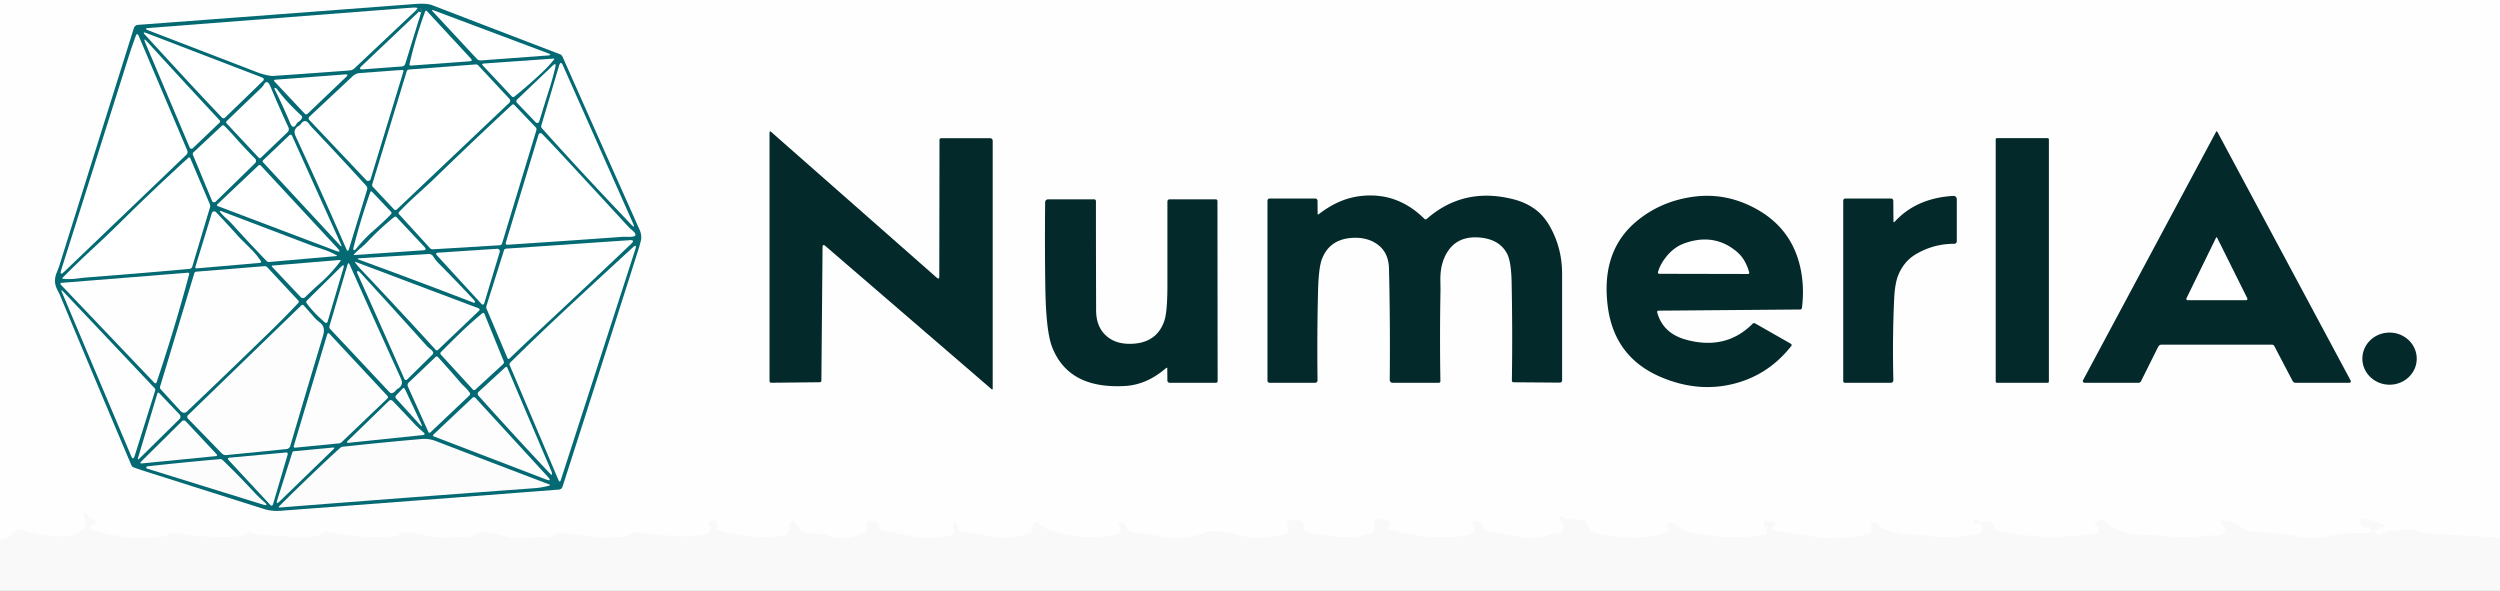 <?xml version="1.0" encoding="UTF-8" standalone="no"?>
<!DOCTYPE svg PUBLIC "-//W3C//DTD SVG 1.1//EN" "http://www.w3.org/Graphics/SVG/1.1/DTD/svg11.dtd">
<svg xmlns="http://www.w3.org/2000/svg" version="1.1" viewBox="0 0 787 186">
<rect x="0" y="0" width="787" height="186" fill="#808080" stroke="none"/>
<clipPath id="clipping-path-0">
<path d="
  M 0.00 0.00
  L 787.00 0.00
  L 787.00 186.00
  L 0.00 186.00
  L 0.00 0.00
  Z"/>
</clipPath>
<g stroke-width="5.00" fill="none" stroke-linecap="butt" clip-path="url(#clipping-path-0)">
<path stroke="#fcfcfc" d="
  M 787.00 170.06
  L 786.44 169.38
  A 1.28 0.71 -8.4 0 0 785.56 169.05
  Q 774.93 168.70 764.32 167.91
  Q 763.43 167.84 760.33 166.97
  Q 757.84 166.27 755.22 167.09
  Q 754.76 167.23 754.26 167.14
  Q 751.80 166.69 749.89 168.17
  A 1.00 0.86 -52.6 0 1 749.02 168.35
  Q 745.69 167.23 749.89 166.03
  Q 751.29 165.63 749.95 165.07
  Q 747.75 164.14 745.47 163.46
  Q 744.57 163.19 744.00 163.37
  Q 743.04 163.67 743.02 164.69
  A 0.92 0.84 16.8 0 0 743.48 165.46
  Q 744.39 165.98 745.44 166.05
  A 1.12 0.74 -7.3 0 1 746.25 166.45
  Q 746.56 166.95 746.33 167.37
  A 1.03 0.69 9.1 0 1 745.50 167.75
  Q 742.50 167.78 739.50 167.88
  Q 737.58 167.94 733.58 168.71
  Q 728.72 169.65 723.80 168.92
  Q 719.88 168.33 718.79 168.23
  Q 716.27 168.00 713.75 167.69
  Q 713.08 167.61 710.74 167.53
  Q 709.20 167.48 707.73 167.09
  Q 706.78 166.83 704.66 165.25
  Q 702.34 163.52 699.30 163.98
  Q 698.81 164.05 699.15 164.44
  Q 702.48 168.33 697.74 168.56
  Q 695.54 168.66 695.39 168.68
  Q 687.08 169.43 678.80 168.58
  Q 678.62 168.56 673.20 168.33
  Q 667.24 168.07 662.63 164.08
  A 1.60 1.13 58.0 0 0 661.75 163.71
  Q 660.57 163.68 659.63 164.42
  A 0.51 0.48 51.8 0 0 659.57 165.13
  Q 662.06 168.19 658.54 168.29
  Q 656.45 168.35 655.97 168.41
  Q 642.63 169.99 629.43 167.31
  A 2.46 2.46 -89.5 0 1 627.50 165.34
  Q 627.20 163.68 625.02 164.33
  Q 623.70 164.72 622.65 164.05
  A 1.43 0.82 44.7 0 0 621.74 163.81
  Q 620.82 163.99 621.39 164.65
  A 1.06 0.77 -17.9 0 0 622.24 164.93
  Q 624.29 164.72 624.07 166.46
  A 2.01 2.00 -0.6 0 1 622.37 168.19
  Q 617.49 168.91 613.59 169.14
  Q 611.24 169.28 606.95 168.72
  Q 603.62 168.28 600.25 168.25
  Q 598.09 168.23 592.66 166.47
  A 1.35 1.16 81.7 0 1 591.97 165.87
  Q 590.99 164.05 589.19 164.79
  A 0.52 0.44 66.7 0 0 588.99 165.45
  Q 589.62 166.78 588.78 167.82
  A 1.43 1.06 8.3 0 1 587.95 168.27
  Q 577.82 169.99 571.25 169.00
  Q 565.08 168.07 558.91 167.12
  Q 558.69 167.08 558.23 167.15
  Q 557.58 167.25 557.65 166.50
  A 1.16 0.82 -19.2 0 1 558.19 165.75
  Q 559.96 164.63 557.02 164.11
  Q 553.88 163.55 556.21 166.85
  A 0.98 0.98 -21.9 0 1 555.55 168.38
  Q 542.74 170.32 530.99 167.30
  Q 529.77 166.99 528.81 166.18
  Q 525.26 163.23 524.81 165.50
  A 1.22 0.71 41.7 0 0 525.09 166.35
  Q 525.49 166.87 525.17 167.34
  Q 524.93 167.71 524.19 167.90
  Q 515.26 170.20 506.23 168.50
  Q 506.09 168.47 503.75 168.23
  Q 500.62 167.91 499.56 164.67
  A 1.36 1.35 83.3 0 0 498.40 163.74
  L 493.24 163.28
  Q 492.76 163.24 492.33 162.98
  Q 490.15 161.65 491.53 164.26
  Q 493.28 167.54 490.50 167.96
  Q 488.17 168.31 487.58 168.49
  Q 482.99 169.88 478.21 168.98
  Q 473.99 168.18 468.02 167.22
  A 1.37 1.36 10.8 0 1 466.90 165.58
  Q 467.07 164.76 465.80 164.36
  Q 462.28 163.24 463.98 166.08
  A 1.18 0.88 44.5 0 1 464.12 166.98
  Q 463.64 168.34 462.01 168.57
  Q 449.47 170.39 437.39 166.55
  A 0.59 0.58 -59.5 0 1 437.15 165.59
  Q 438.42 164.23 436.55 163.84
  Q 435.62 163.64 435.47 163.60
  Q 431.87 162.71 432.76 165.69
  A 1.78 1.77 -16.4 0 1 431.55 167.90
  Q 424.84 169.86 419.60 168.81
  Q 418.15 168.52 415.33 168.31
  Q 412.85 168.13 410.73 166.73
  A 0.92 0.79 -73.3 0 1 410.37 165.93
  Q 410.56 163.39 407.92 163.84
  Q 407.50 163.91 406.96 163.78
  Q 405.85 163.51 405.29 164.37
  A 1.18 0.81 59.1 0 0 405.23 165.28
  Q 406.14 168.14 403.31 168.46
  Q 401.32 168.69 401.21 168.71
  Q 398.34 169.25 395.42 169.31
  Q 393.27 169.35 389.72 168.40
  Q 386.45 167.52 383.08 167.17
  Q 381.28 166.98 379.09 167.80
  Q 371.84 170.51 364.08 168.63
  Q 362.04 168.14 356.50 167.50
  Q 354.89 167.32 354.51 165.56
  A 1.07 0.88 -87.0 0 0 353.98 164.84
  Q 351.16 163.55 352.76 166.51
  A 1.12 1.12 69.6 0 1 352.02 168.13
  Q 341.37 170.50 330.75 167.00
  Q 328.17 166.15 327.44 165.31
  Q 325.35 162.93 324.89 166.96
  A 1.21 1.21 -4.2 0 1 323.99 168.00
  Q 320.25 169.00 316.41 169.22
  Q 313.76 169.36 309.66 168.54
  Q 306.32 167.87 302.95 167.36
  Q 302.10 167.23 301.75 166.74
  Q 301.32 166.13 301.37 165.30
  A 0.67 0.51 -83.1 0 0 300.98 164.64
  Q 299.63 164.30 300.29 167.03
  A 1.27 1.26 77.8 0 1 299.30 168.57
  Q 295.05 169.39 291.07 169.30
  Q 288.97 169.26 284.37 168.30
  Q 281.52 167.71 277.70 167.08
  A 1.11 1.10 -83.2 0 1 276.78 165.90
  Q 276.93 163.97 274.01 164.01
  A 1.19 1.19 77.7 0 0 272.94 165.68
  Q 273.61 167.18 272.10 167.68
  Q 271.12 168.00 271.06 168.03
  Q 267.54 169.46 263.79 169.38
  Q 262.74 169.35 260.35 168.53
  Q 258.57 167.91 256.75 168.00
  Q 253.40 168.17 251.23 166.02
  Q 250.95 165.74 250.55 164.82
  Q 250.08 163.71 248.91 164.45
  A 0.86 0.74 72.8 0 0 248.57 165.24
  Q 248.93 168.37 245.75 168.73
  Q 235.68 169.88 226.05 166.84
  A 0.52 0.49 -73.6 0 1 225.73 166.21
  Q 226.04 165.10 225.49 164.21
  A 0.95 0.95 73.8 0 0 224.68 163.76
  Q 223.61 163.74 223.33 164.76
  A 1.59 0.67 58.6 0 0 223.47 165.69
  Q 223.84 166.63 223.35 167.43
  Q 222.98 168.04 222.02 168.26
  Q 217.81 169.22 211.75 168.75
  Q 205.98 168.31 200.24 167.56
  A 1.40 1.22 -55.4 0 0 199.34 167.79
  Q 197.53 169.00 195.39 169.07
  Q 192.71 169.16 192.62 169.17
  Q 188.79 169.54 185.00 168.75
  Q 182.97 168.33 176.50 167.79
  A 1.75 1.49 -53.5 0 0 175.56 168.01
  Q 173.62 169.08 171.43 169.10
  Q 168.63 169.12 168.58 169.12
  Q 161.30 169.72 159.81 169.19
  Q 155.77 167.74 151.50 167.52
  A 1.75 1.42 -54.8 0 0 150.58 167.78
  Q 148.41 169.16 145.87 169.14
  Q 142.73 169.13 142.62 169.13
  Q 136.21 169.52 130.00 167.76
  Q 127.44 167.03 125.40 168.45
  Q 124.96 168.76 124.51 168.80
  Q 113.50 169.78 102.74 167.36
  A 1.00 0.89 -58.3 0 0 101.90 167.61
  Q 100.44 168.99 98.00 169.00
  Q 88.12 169.03 81.13 168.31
  Q 80.90 168.28 79.11 167.66
  Q 77.83 167.22 76.81 168.36
  A 1.34 1.08 -67.1 0 1 76.01 168.79
  Q 65.08 169.64 54.31 167.66
  A 1.08 0.99 -58.2 0 0 53.45 167.90
  Q 52.38 168.79 50.94 168.96
  Q 40.41 170.21 30.30 167.17
  Q 30.11 167.11 29.17 166.90
  Q 27.52 166.51 28.75 165.58
  Q 28.99 165.40 29.83 165.05
  Q 31.54 164.34 29.02 163.42
  A 1.93 1.91 -9.4 0 1 28.20 162.84
  Q 25.72 159.85 26.73 162.92
  Q 27.65 165.74 25.46 167.06
  Q 24.28 167.77 24.01 167.96
  Q 23.08 168.61 22.44 168.69
  Q 15.30 169.55 8.00 167.08
  Q 5.37 166.19 3.68 168.39
  Q 2.99 169.30 -0.01 169.92"
/>
</g>
<path fill="#fefefe" d="
  M 0.00 0.00
  L 787.00 0.00
  L 787.00 170.06
  L 786.44 169.38
  A 1.28 0.71 -8.4 0 0 785.56 169.05
  Q 774.93 168.70 764.32 167.91
  Q 763.43 167.84 760.33 166.97
  Q 757.84 166.27 755.22 167.09
  Q 754.76 167.23 754.26 167.14
  Q 751.80 166.69 749.89 168.17
  A 1.00 0.86 -52.6 0 1 749.02 168.35
  Q 745.69 167.23 749.89 166.03
  Q 751.29 165.63 749.95 165.07
  Q 747.75 164.14 745.47 163.46
  Q 744.57 163.19 744.00 163.37
  Q 743.04 163.67 743.02 164.69
  A 0.92 0.84 16.8 0 0 743.48 165.46
  Q 744.39 165.98 745.44 166.05
  A 1.12 0.74 -7.3 0 1 746.25 166.45
  Q 746.56 166.95 746.33 167.37
  A 1.03 0.69 9.1 0 1 745.50 167.75
  Q 742.50 167.78 739.50 167.88
  Q 737.58 167.94 733.58 168.71
  Q 728.72 169.65 723.80 168.92
  Q 719.88 168.33 718.79 168.23
  Q 716.27 168.00 713.75 167.69
  Q 713.08 167.61 710.74 167.53
  Q 709.20 167.48 707.73 167.09
  Q 706.78 166.83 704.66 165.25
  Q 702.34 163.52 699.30 163.98
  Q 698.81 164.05 699.15 164.44
  Q 702.48 168.33 697.74 168.56
  Q 695.54 168.66 695.39 168.68
  Q 687.08 169.43 678.80 168.58
  Q 678.62 168.56 673.20 168.33
  Q 667.24 168.07 662.63 164.08
  A 1.60 1.13 58.0 0 0 661.75 163.71
  Q 660.57 163.68 659.63 164.42
  A 0.51 0.48 51.8 0 0 659.57 165.13
  Q 662.06 168.19 658.54 168.29
  Q 656.45 168.35 655.97 168.41
  Q 642.63 169.99 629.43 167.31
  A 2.46 2.46 -89.5 0 1 627.50 165.34
  Q 627.20 163.68 625.02 164.33
  Q 623.70 164.72 622.65 164.05
  A 1.43 0.82 44.7 0 0 621.74 163.81
  Q 620.82 163.99 621.39 164.65
  A 1.06 0.77 -17.9 0 0 622.24 164.93
  Q 624.29 164.72 624.07 166.46
  A 2.01 2.00 -0.6 0 1 622.37 168.19
  Q 617.49 168.91 613.59 169.14
  Q 611.24 169.28 606.95 168.72
  Q 603.62 168.28 600.25 168.25
  Q 598.09 168.23 592.66 166.47
  A 1.35 1.16 81.7 0 1 591.97 165.87
  Q 590.99 164.05 589.19 164.79
  A 0.52 0.44 66.7 0 0 588.99 165.45
  Q 589.62 166.78 588.78 167.82
  A 1.43 1.06 8.3 0 1 587.95 168.27
  Q 577.82 169.99 571.25 169.00
  Q 565.08 168.07 558.91 167.12
  Q 558.69 167.08 558.23 167.15
  Q 557.58 167.25 557.65 166.50
  A 1.16 0.82 -19.2 0 1 558.19 165.75
  Q 559.96 164.63 557.02 164.11
  Q 553.88 163.55 556.21 166.85
  A 0.98 0.98 -21.9 0 1 555.55 168.38
  Q 542.74 170.32 530.99 167.30
  Q 529.77 166.99 528.81 166.18
  Q 525.26 163.23 524.81 165.50
  A 1.22 0.71 41.7 0 0 525.09 166.35
  Q 525.49 166.87 525.17 167.34
  Q 524.93 167.71 524.19 167.90
  Q 515.26 170.20 506.23 168.50
  Q 506.09 168.47 503.75 168.23
  Q 500.62 167.91 499.56 164.67
  A 1.36 1.35 83.3 0 0 498.40 163.74
  L 493.24 163.28
  Q 492.76 163.24 492.33 162.98
  Q 490.15 161.65 491.53 164.26
  Q 493.28 167.54 490.50 167.96
  Q 488.17 168.31 487.58 168.49
  Q 482.99 169.88 478.21 168.98
  Q 473.99 168.18 468.02 167.22
  A 1.37 1.36 10.8 0 1 466.90 165.58
  Q 467.07 164.76 465.80 164.36
  Q 462.28 163.24 463.98 166.08
  A 1.18 0.88 44.5 0 1 464.12 166.98
  Q 463.64 168.34 462.01 168.57
  Q 449.47 170.39 437.39 166.55
  A 0.59 0.58 -59.5 0 1 437.15 165.59
  Q 438.42 164.23 436.55 163.84
  Q 435.62 163.64 435.47 163.60
  Q 431.87 162.71 432.76 165.69
  A 1.78 1.77 -16.4 0 1 431.55 167.90
  Q 424.84 169.86 419.60 168.81
  Q 418.15 168.52 415.33 168.31
  Q 412.85 168.13 410.73 166.73
  A 0.92 0.79 -73.3 0 1 410.37 165.93
  Q 410.56 163.39 407.92 163.84
  Q 407.50 163.91 406.96 163.78
  Q 405.85 163.51 405.29 164.37
  A 1.18 0.81 59.1 0 0 405.23 165.28
  Q 406.14 168.14 403.31 168.46
  Q 401.32 168.69 401.21 168.71
  Q 398.34 169.25 395.42 169.31
  Q 393.27 169.35 389.72 168.40
  Q 386.45 167.52 383.08 167.17
  Q 381.28 166.98 379.09 167.80
  Q 371.84 170.51 364.08 168.63
  Q 362.04 168.14 356.50 167.50
  Q 354.89 167.32 354.51 165.56
  A 1.07 0.88 -87.0 0 0 353.98 164.84
  Q 351.16 163.55 352.76 166.51
  A 1.12 1.12 69.6 0 1 352.02 168.13
  Q 341.37 170.50 330.75 167.00
  Q 328.17 166.15 327.44 165.31
  Q 325.35 162.93 324.89 166.96
  A 1.21 1.21 -4.2 0 1 323.99 168.00
  Q 320.25 169.00 316.41 169.22
  Q 313.76 169.36 309.66 168.54
  Q 306.32 167.87 302.95 167.36
  Q 302.10 167.23 301.75 166.74
  Q 301.32 166.13 301.37 165.30
  A 0.67 0.51 -83.1 0 0 300.98 164.64
  Q 299.63 164.30 300.29 167.03
  A 1.27 1.26 77.8 0 1 299.30 168.57
  Q 295.05 169.39 291.07 169.30
  Q 288.97 169.26 284.37 168.30
  Q 281.52 167.71 277.70 167.08
  A 1.11 1.10 -83.2 0 1 276.78 165.90
  Q 276.93 163.97 274.01 164.01
  A 1.19 1.19 77.7 0 0 272.94 165.68
  Q 273.61 167.18 272.10 167.68
  Q 271.12 168.00 271.06 168.03
  Q 267.54 169.46 263.79 169.38
  Q 262.74 169.35 260.35 168.53
  Q 258.57 167.91 256.75 168.00
  Q 253.40 168.17 251.23 166.02
  Q 250.95 165.74 250.55 164.82
  Q 250.08 163.71 248.91 164.45
  A 0.86 0.74 72.8 0 0 248.57 165.24
  Q 248.93 168.37 245.75 168.73
  Q 235.68 169.88 226.05 166.84
  A 0.52 0.49 -73.6 0 1 225.73 166.21
  Q 226.04 165.10 225.49 164.21
  A 0.95 0.95 73.8 0 0 224.68 163.76
  Q 223.61 163.74 223.33 164.76
  A 1.59 0.67 58.6 0 0 223.47 165.69
  Q 223.84 166.63 223.35 167.43
  Q 222.98 168.04 222.02 168.26
  Q 217.81 169.22 211.75 168.75
  Q 205.98 168.31 200.24 167.56
  A 1.40 1.22 -55.4 0 0 199.34 167.79
  Q 197.53 169.00 195.39 169.07
  Q 192.71 169.16 192.62 169.17
  Q 188.79 169.54 185.00 168.75
  Q 182.97 168.33 176.50 167.79
  A 1.75 1.49 -53.5 0 0 175.56 168.01
  Q 173.62 169.08 171.43 169.10
  Q 168.63 169.12 168.58 169.12
  Q 161.30 169.72 159.81 169.19
  Q 155.77 167.74 151.50 167.52
  A 1.75 1.42 -54.8 0 0 150.58 167.78
  Q 148.41 169.16 145.87 169.14
  Q 142.73 169.13 142.62 169.13
  Q 136.21 169.52 130.00 167.76
  Q 127.44 167.03 125.40 168.45
  Q 124.96 168.76 124.51 168.80
  Q 113.50 169.78 102.74 167.36
  A 1.00 0.89 -58.3 0 0 101.90 167.61
  Q 100.44 168.99 98.00 169.00
  Q 88.12 169.03 81.13 168.31
  Q 80.90 168.28 79.11 167.66
  Q 77.83 167.22 76.81 168.36
  A 1.34 1.08 -67.1 0 1 76.01 168.79
  Q 65.08 169.64 54.31 167.66
  A 1.08 0.99 -58.2 0 0 53.45 167.90
  Q 52.38 168.79 50.94 168.96
  Q 40.41 170.21 30.30 167.17
  Q 30.11 167.11 29.17 166.90
  Q 27.52 166.51 28.75 165.58
  Q 28.99 165.40 29.83 165.05
  Q 31.54 164.34 29.02 163.42
  A 1.93 1.91 -9.4 0 1 28.20 162.84
  Q 25.72 159.85 26.73 162.92
  Q 27.65 165.74 25.46 167.06
  Q 24.28 167.77 24.01 167.96
  Q 23.08 168.61 22.44 168.69
  Q 15.30 169.55 8.00 167.08
  Q 5.37 166.19 3.68 168.39
  Q 2.99 169.30 -0.01 169.92
  L 0.00 0.00
  Z"
/>
<path fill="#f9f9f9" d="
  M 787.00 170.06
  L 787.00 186.00
  L 0.00 186.00
  L -0.01 169.92
  Q 2.99 169.30 3.68 168.39
  Q 5.37 166.19 8.00 167.08
  Q 15.30 169.55 22.44 168.69
  Q 23.08 168.61 24.01 167.96
  Q 24.28 167.77 25.46 167.06
  Q 27.65 165.74 26.73 162.92
  Q 25.72 159.85 28.20 162.84
  A 1.93 1.91 -9.4 0 0 29.02 163.42
  Q 31.54 164.34 29.83 165.05
  Q 28.99 165.40 28.75 165.58
  Q 27.52 166.51 29.17 166.90
  Q 30.11 167.11 30.30 167.17
  Q 40.41 170.21 50.94 168.96
  Q 52.38 168.79 53.45 167.90
  A 1.08 0.99 -58.2 0 1 54.31 167.66
  Q 65.08 169.64 76.01 168.79
  A 1.34 1.08 -67.1 0 0 76.81 168.36
  Q 77.83 167.22 79.11 167.66
  Q 80.90 168.28 81.13 168.31
  Q 88.12 169.03 98.00 169.00
  Q 100.44 168.99 101.90 167.61
  A 1.00 0.89 -58.3 0 1 102.74 167.36
  Q 113.50 169.78 124.51 168.80
  Q 124.96 168.76 125.40 168.45
  Q 127.44 167.03 130.00 167.76
  Q 136.21 169.52 142.62 169.13
  Q 142.73 169.13 145.87 169.14
  Q 148.41 169.16 150.58 167.78
  A 1.75 1.42 -54.8 0 1 151.50 167.52
  Q 155.77 167.74 159.81 169.19
  Q 161.30 169.72 168.58 169.12
  Q 168.63 169.12 171.43 169.10
  Q 173.62 169.08 175.56 168.01
  A 1.75 1.49 -53.5 0 1 176.50 167.79
  Q 182.97 168.33 185.00 168.75
  Q 188.79 169.54 192.62 169.17
  Q 192.71 169.16 195.39 169.07
  Q 197.53 169.00 199.34 167.79
  A 1.40 1.22 -55.4 0 1 200.24 167.56
  Q 205.98 168.31 211.75 168.75
  Q 217.81 169.22 222.02 168.26
  Q 222.98 168.04 223.35 167.43
  Q 223.84 166.63 223.47 165.69
  A 1.59 0.67 58.6 0 1 223.33 164.76
  Q 223.61 163.74 224.68 163.76
  A 0.95 0.95 73.9 0 1 225.49 164.21
  Q 226.04 165.10 225.73 166.21
  A 0.52 0.49 -73.6 0 0 226.05 166.84
  Q 235.68 169.88 245.75 168.73
  Q 248.93 168.37 248.57 165.24
  A 0.86 0.74 72.8 0 1 248.91 164.45
  Q 250.08 163.71 250.55 164.82
  Q 250.95 165.74 251.23 166.02
  Q 253.40 168.17 256.75 168.00
  Q 258.57 167.91 260.35 168.53
  Q 262.74 169.35 263.79 169.38
  Q 267.54 169.46 271.06 168.03
  Q 271.12 168.00 272.10 167.68
  Q 273.61 167.18 272.94 165.68
  A 1.19 1.19 77.7 0 1 274.01 164.01
  Q 276.93 163.97 276.78 165.90
  A 1.11 1.10 -83.2 0 0 277.70 167.08
  Q 281.52 167.71 284.37 168.30
  Q 288.97 169.26 291.07 169.30
  Q 295.05 169.39 299.30 168.57
  A 1.27 1.26 77.8 0 0 300.29 167.03
  Q 299.63 164.30 300.98 164.64
  A 0.67 0.51 -83.1 0 1 301.37 165.30
  Q 301.32 166.13 301.75 166.74
  Q 302.10 167.23 302.95 167.36
  Q 306.32 167.87 309.66 168.54
  Q 313.76 169.36 316.41 169.22
  Q 320.25 169.00 323.99 168.00
  A 1.21 1.21 -4.2 0 0 324.89 166.96
  Q 325.35 162.93 327.44 165.31
  Q 328.17 166.15 330.75 167.00
  Q 341.37 170.50 352.02 168.13
  A 1.12 1.12 69.6 0 0 352.76 166.51
  Q 351.16 163.55 353.98 164.84
  A 1.07 0.88 -87.0 0 1 354.51 165.56
  Q 354.89 167.32 356.50 167.50
  Q 362.04 168.14 364.08 168.63
  Q 371.84 170.51 379.09 167.80
  Q 381.28 166.98 383.08 167.17
  Q 386.45 167.52 389.72 168.40
  Q 393.27 169.35 395.42 169.31
  Q 398.34 169.25 401.21 168.71
  Q 401.32 168.69 403.31 168.46
  Q 406.14 168.14 405.23 165.28
  A 1.18 0.81 59.1 0 1 405.29 164.37
  Q 405.85 163.51 406.96 163.78
  Q 407.50 163.91 407.92 163.84
  Q 410.56 163.39 410.37 165.93
  A 0.92 0.79 -73.3 0 0 410.73 166.73
  Q 412.85 168.13 415.33 168.31
  Q 418.15 168.52 419.60 168.81
  Q 424.84 169.86 431.55 167.90
  A 1.78 1.77 -16.4 0 0 432.76 165.69
  Q 431.87 162.71 435.47 163.60
  Q 435.62 163.64 436.55 163.84
  Q 438.42 164.23 437.15 165.59
  A 0.59 0.58 -59.5 0 0 437.39 166.55
  Q 449.47 170.39 462.01 168.57
  Q 463.64 168.34 464.12 166.98
  A 1.18 0.88 44.5 0 0 463.98 166.08
  Q 462.28 163.24 465.80 164.36
  Q 467.07 164.76 466.90 165.58
  A 1.37 1.36 10.8 0 0 468.02 167.22
  Q 473.99 168.18 478.21 168.98
  Q 482.99 169.88 487.58 168.49
  Q 488.17 168.31 490.50 167.96
  Q 493.28 167.54 491.53 164.26
  Q 490.15 161.65 492.33 162.98
  Q 492.76 163.24 493.24 163.28
  L 498.40 163.74
  A 1.36 1.35 83.3 0 1 499.56 164.67
  Q 500.62 167.91 503.75 168.23
  Q 506.09 168.47 506.23 168.50
  Q 515.26 170.20 524.19 167.90
  Q 524.93 167.71 525.17 167.34
  Q 525.49 166.87 525.09 166.35
  A 1.22 0.71 41.7 0 1 524.81 165.50
  Q 525.26 163.23 528.81 166.18
  Q 529.77 166.99 530.99 167.30
  Q 542.74 170.32 555.55 168.38
  A 0.98 0.98 -21.9 0 0 556.21 166.85
  Q 553.88 163.55 557.02 164.11
  Q 559.96 164.63 558.19 165.75
  A 1.16 0.82 -19.2 0 0 557.65 166.50
  Q 557.58 167.25 558.23 167.15
  Q 558.69 167.08 558.91 167.12
  Q 565.08 168.07 571.25 169.00
  Q 577.82 169.99 587.95 168.27
  A 1.43 1.06 8.3 0 0 588.78 167.82
  Q 589.62 166.78 588.99 165.45
  A 0.52 0.44 66.7 0 1 589.19 164.79
  Q 590.99 164.05 591.97 165.87
  A 1.35 1.16 81.7 0 0 592.66 166.47
  Q 598.09 168.23 600.25 168.25
  Q 603.62 168.28 606.95 168.72
  Q 611.24 169.28 613.59 169.14
  Q 617.49 168.91 622.37 168.19
  A 2.01 2.00 -0.6 0 0 624.07 166.46
  Q 624.29 164.72 622.24 164.93
  A 1.06 0.77 -17.9 0 1 621.39 164.65
  Q 620.82 163.99 621.74 163.81
  A 1.43 0.82 44.7 0 1 622.65 164.05
  Q 623.70 164.72 625.02 164.33
  Q 627.20 163.68 627.50 165.34
  A 2.46 2.46 -89.5 0 0 629.43 167.31
  Q 642.63 169.99 655.97 168.41
  Q 656.45 168.35 658.54 168.29
  Q 662.06 168.19 659.57 165.13
  A 0.51 0.48 51.8 0 1 659.63 164.42
  Q 660.57 163.68 661.75 163.71
  A 1.60 1.13 58.0 0 1 662.63 164.08
  Q 667.24 168.07 673.20 168.33
  Q 678.62 168.56 678.80 168.58
  Q 687.08 169.43 695.39 168.68
  Q 695.54 168.66 697.74 168.56
  Q 702.48 168.33 699.15 164.44
  Q 698.81 164.05 699.30 163.98
  Q 702.34 163.52 704.66 165.25
  Q 706.78 166.83 707.73 167.09
  Q 709.20 167.48 710.74 167.53
  Q 713.08 167.61 713.75 167.69
  Q 716.27 168.00 718.79 168.23
  Q 719.88 168.33 723.80 168.92
  Q 728.72 169.65 733.58 168.71
  Q 737.58 167.94 739.50 167.88
  Q 742.50 167.78 745.50 167.75
  A 1.03 0.69 9.1 0 0 746.33 167.37
  Q 746.56 166.95 746.25 166.45
  A 1.12 0.74 -7.3 0 0 745.44 166.05
  Q 744.39 165.98 743.48 165.46
  A 0.92 0.84 16.8 0 1 743.02 164.69
  Q 743.04 163.67 744.00 163.37
  Q 744.57 163.19 745.47 163.46
  Q 747.75 164.14 749.95 165.07
  Q 751.29 165.63 749.89 166.03
  Q 745.69 167.23 749.02 168.35
  A 1.00 0.86 -52.6 0 0 749.89 168.17
  Q 751.80 166.69 754.26 167.14
  Q 754.76 167.23 755.22 167.09
  Q 757.84 166.27 760.33 166.97
  Q 763.43 167.84 764.32 167.91
  Q 774.93 168.70 785.56 169.05
  A 1.28 0.71 -8.4 0 1 786.44 169.38
  L 787.00 170.06
  Z"
/>
<path fill="#036a74" d="
  M 49.44 149.56
  Q 43.83 147.79 42.03 147.12
  A 1.19 1.13 87.5 0 1 41.37 146.48
  Q 30.04 119.73 18.88 92.91
  Q 18.84 92.83 18.00 91.14
  Q 16.74 88.63 17.79 85.99
  Q 18.55 84.04 18.58 83.95
  Q 30.40 46.23 42.15 8.82
  A 1.42 1.42 -83.3 0 1 43.40 7.83
  Q 87.63 4.52 130.75 1.25
  Q 134.34 0.98 136.01 1.62
  Q 156.28 9.42 176.26 17.07
  A 1.53 1.50 -0.7 0 1 177.10 17.87
  Q 189.20 45.15 201.30 72.22
  Q 202.15 74.12 201.74 75.80
  Q 201.40 77.22 200.69 79.44
  Q 188.87 116.58 177.08 153.24
  A 1.28 1.27 6.5 0 1 175.97 154.12
  Q 131.29 157.57 88.21 160.80
  Q 85.50 161.00 82.91 160.18
  Q 66.18 154.86 49.44 149.56
  Z"
/>
<g fill="#04292a">
<path d="
  M 295.69 87.01
  L 295.75 44.06
  A 0.56 0.55 -90.0 0 1 296.30 43.50
  L 311.69 43.50
  A 0.81 0.81 0.0 0 1 312.50 44.31
  L 312.50 122.30
  Q 312.50 122.81 312.11 122.48
  L 259.82 77.43
  Q 258.95 76.68 258.94 77.83
  L 258.57 119.82
  A 0.52 0.51 -89.4 0 1 258.06 120.33
  L 242.76 120.49
  A 0.52 0.51 -90.0 0 1 242.25 119.97
  L 242.25 41.82
  Q 242.25 41.07 242.81 41.57
  L 294.85 87.38
  Q 295.69 88.13 295.69 87.01
  Z"
/>
<path d="
  M 679.39 109.17
  L 673.99 120.01
  A 0.90 0.87 12.7 0 1 673.19 120.50
  L 656.23 120.50
  A 0.55 0.54 13.9 0 1 655.74 119.70
  L 697.58 41.57
  Q 697.82 41.12 698.06 41.57
  L 739.99 119.81
  A 0.47 0.47 75.8 0 1 739.58 120.50
  L 722.63 120.50
  A 1.03 1.03 76.1 0 1 721.72 119.95
  L 715.95 108.94
  A 0.82 0.81 76.0 0 0 715.23 108.50
  L 680.46 108.50
  A 1.20 1.19 -76.8 0 0 679.39 109.17
  Z"
/>
<rect x="628.25" y="43.48" width="16.74" height="77.02" rx="0.37"/>
<path d="
  M 415.21 67.38
  Q 421.42 62.58 428.00 61.75
  Q 439.74 60.27 448.40 68.89
  A 0.52 0.52 47.0 0 0 449.12 68.92
  Q 460.81 58.71 476.50 62.75
  Q 480.44 63.76 483.43 66.01
  Q 486.18 68.07 488.17 71.75
  Q 491.76 78.40 491.75 86.25
  Q 491.75 102.50 491.75 119.73
  A 0.72 0.69 90.0 0 1 491.06 120.45
  L 476.44 120.34
  A 0.52 0.51 -89.4 0 1 475.94 119.82
  Q 476.17 104.33 475.86 88.85
  Q 475.72 82.31 474.43 79.86
  Q 472.03 75.30 465.75 74.77
  Q 459.04 74.22 455.81 79.06
  Q 453.35 82.75 453.43 88.16
  Q 453.47 91.31 453.47 91.34
  Q 453.20 105.58 453.44 119.99
  A 0.50 0.50 89.4 0 1 452.94 120.50
  L 438.38 120.50
  A 0.89 0.89 -89.7 0 1 437.49 119.60
  Q 437.67 101.62 437.25 84.50
  Q 437.12 79.10 433.07 76.56
  Q 429.76 74.49 425.13 74.93
  Q 418.43 75.56 416.14 81.57
  Q 415.10 84.29 414.92 91.70
  Q 414.58 105.37 414.76 119.75
  A 0.74 0.74 89.6 0 1 414.02 120.50
  L 399.66 120.50
  A 0.66 0.66 0.2 0 1 399.00 119.84
  L 399.00 63.16
  A 0.66 0.66 -0.2 0 1 399.66 62.50
  L 414.07 62.50
  A 0.71 0.69 -90.0 0 1 414.76 63.21
  L 414.79 67.19
  Q 414.79 67.70 415.21 67.38
  Z"
/>
<path d="
  M 596.06 69.60
  Q 596.07 70.22 596.49 69.76
  Q 603.33 62.34 614.91 61.67
  A 1.03 1.02 88.2 0 1 616.00 62.70
  L 616.00 75.93
  A 0.82 0.82 -0.0 0 1 615.18 76.75
  Q 608.67 76.73 603.06 80.06
  Q 599.55 82.15 597.73 86.23
  Q 596.53 88.93 596.29 93.97
  Q 595.71 106.38 596.03 119.70
  A 0.78 0.78 89.3 0 1 595.25 120.50
  L 580.77 120.50
  A 0.52 0.52 -90.0 0 1 580.25 119.98
  L 580.25 63.16
  A 0.66 0.66 -89.5 0 1 580.91 62.50
  L 595.33 62.50
  A 0.70 0.68 89.6 0 1 596.01 63.19
  L 596.06 69.60
  Z"
/>
<path d="
  M 521.68 98.29
  Q 523.47 105.01 531.00 107.00
  Q 543.40 110.28 551.72 101.92
  A 0.66 0.64 -52.5 0 1 552.51 101.80
  L 563.78 108.23
  A 0.46 0.45 -55.7 0 1 563.90 108.91
  Q 556.45 118.39 545.00 121.00
  Q 534.17 123.47 522.99 118.76
  Q 508.20 112.53 506.13 96.48
  Q 503.88 79.05 515.22 69.63
  Q 522.77 63.36 532.97 61.95
  Q 543.37 60.50 552.94 65.81
  Q 564.05 71.98 566.75 84.25
  Q 568.08 90.28 567.25 96.95
  A 0.58 0.55 3.4 0 1 566.68 97.43
  L 522.05 97.80
  A 0.39 0.39 -8.1 0 0 521.68 98.29
  Z"
/>
<path d="
  M 367.06 115.89
  Q 361.02 121.10 354.25 121.50
  Q 336.38 122.57 331.20 109.23
  Q 329.27 104.23 329.07 90.53
  Q 328.87 77.33 329.01 63.67
  A 0.93 0.92 -89.7 0 1 329.93 62.75
  L 344.44 62.75
  A 0.56 0.56 0.0 0 1 345.00 63.31
  Q 345.00 80.63 345.06 97.75
  Q 345.08 103.16 348.61 106.02
  Q 351.59 108.44 356.41 108.22
  Q 364.19 107.87 366.53 101.01
  Q 367.50 98.17 367.50 89.87
  Q 367.50 76.67 367.50 63.42
  A 0.67 0.67 -0.4 0 1 368.17 62.75
  L 382.74 62.75
  A 0.52 0.51 90.0 0 1 383.25 63.27
  L 383.31 119.98
  A 0.51 0.51 89.4 0 1 382.80 120.50
  L 368.20 120.50
  A 0.73 0.71 89.6 0 1 367.49 119.78
  L 367.46 116.06
  Q 367.46 115.55 367.06 115.89
  Z"
/>
<ellipse cx="0.00" cy="0.00" transform="translate(752.23,112.90) rotate(0.9)" rx="8.56" ry="8.21"/>
</g>
<clipPath id="clipping-path-1">
<path d="
  M 131.00 3.21
  Q 131.58 3.24 131.79 3.75
  L 113.85 20.78
  Q 112.61 21.96 114.30 21.83
  L 126.58 20.91
  A 1.17 1.13 -83.0 0 0 127.58 20.10
  L 132.54 4.00
  Q 133.16 2.51 131.50 2.54
  Q 130.83 2.32 128.50 2.50
  Q 87.66 5.66 46.80 8.81
  Q 45.09 8.95 46.69 9.56
  Q 63.75 16.12 80.81 22.69
  Q 83.57 23.75 85.75 23.91
  Q 85.88 23.91 90.74 23.58
  Q 99.99 22.94 110.08 22.17
  A 2.51 2.49 -68.7 0 0 111.59 21.50
  L 131.00 3.21
  Z"/>
</clipPath>
<g stroke-width="5.00" fill="none" stroke-linecap="butt" clip-path="url(#clipping-path-1)">
<path stroke="#81b5ba" d="
  M 131.50 2.54
  L 131.00 3.21"
/>
<path stroke="#81b5ba" d="
  M 132.54 4.00
  Q 132.29 3.60 131.79 3.75"
/>
</g>
<g fill="#fefefe">
<path d="
  M 179.81 95.80
  Q 189.66 86.65 199.15 77.94
  Q 200.61 76.60 200.00 78.48
  L 176.57 151.04
  Q 176.22 152.11 175.78 151.07
  L 160.45 114.96
  A 0.73 0.73 -33.9 0 1 160.61 114.15
  Q 170.08 104.83 179.81 95.80
  Z"
/>
<path d="
  M 113.53 84.71
  Q 112.64 83.76 111.86 82.72
  Q 111.55 82.31 112.03 82.49
  L 150.70 97.07
  A 0.43 0.43 -56.3 0 1 150.84 97.78
  L 137.87 110.15
  A 0.50 0.50 -43.0 0 1 137.16 110.13
  Q 125.46 97.31 113.53 84.71
  Z"
/>
<path d="
  M 122.60 123.45
  L 103.90 103.53
  A 0.90 0.84 -59.7 0 1 103.71 102.69
  L 109.39 83.36
  Q 109.68 82.40 110.08 83.31
  Q 118.26 101.69 126.18 119.10
  Q 126.67 120.16 126.49 120.85
  Q 126.24 121.80 125.26 122.35
  Q 124.86 122.57 124.54 122.99
  Q 124.09 123.56 123.44 123.74
  A 0.94 0.78 58.8 0 1 122.60 123.45
  Z"
/>
<path d="
  M 85.20 104.20
  Q 71.76 117.27 58.80 129.60
  A 1.36 1.26 46.8 0 1 56.93 129.47
  L 50.63 122.59
  A 0.97 0.75 35.4 0 1 50.38 121.77
  L 61.16 86.04
  A 0.73 0.73 5.8 0 1 61.80 85.52
  L 83.25 83.79
  A 1.10 1.03 -23.2 0 1 84.10 84.10
  L 93.92 94.63
  A 0.55 0.52 -45.0 0 1 93.90 95.37
  Q 89.65 99.88 85.20 104.20
  Z"
/>
<path d="
  M 135.67 110.05
  Q 136.06 110.35 136.30 110.79
  A 0.71 0.64 -37.5 0 1 136.15 111.60
  L 128.15 119.48
  A 0.53 0.52 55.9 0 1 127.30 119.31
  Q 119.96 102.59 112.56 86.19
  Q 112.30 85.60 112.48 85.40
  A 0.71 0.37 46.2 0 1 113.26 85.66
  Q 123.98 97.36 134.59 109.16
  Q 134.69 109.27 135.67 110.05
  Z"
/>
<path d="
  M 49.29 120.38
  A 0.41 0.40 -57.2 0 1 48.61 120.53
  L 19.26 89.73
  Q 18.65 89.10 19.52 89.03
  L 59.19 85.85
  A 0.35 0.35 5.2 0 1 59.56 86.29
  Q 55.09 103.10 49.29 120.38
  Z"
/>
<path d="
  M 48.83 123.01
  L 42.41 143.47
  Q 41.92 145.04 41.28 143.53
  L 19.52 92.06
  Q 19.00 90.82 19.93 91.80
  L 48.63 122.15
  A 0.88 0.87 -58.3 0 1 48.83 123.01
  Z"
/>
<path d="
  M 144.85 104.85
  Q 148.03 101.77 151.85 98.59
  A 0.40 0.39 -31.1 0 1 152.47 98.73
  L 158.59 113.78
  A 0.76 0.71 -33.3 0 1 158.39 114.60
  L 149.63 122.66
  A 0.53 0.51 -43.1 0 1 148.89 122.65
  L 138.78 111.62
  A 0.60 0.57 -44.0 0 1 138.82 110.81
  Q 142.06 107.56 144.85 104.85
  Z"
/>
<path d="
  M 146.58 122.09
  Q 147.23 122.72 147.89 123.66
  A 0.59 0.58 50.6 0 1 147.82 124.43
  L 135.47 136.14
  A 0.37 0.36 -33.9 0 1 134.88 136.03
  L 128.41 121.69
  A 1.13 1.11 -33.9 0 1 128.67 120.42
  L 137.15 112.35
  A 0.47 0.47 46.6 0 1 137.83 112.37
  Q 141.56 116.47 145.16 120.67
  Q 145.28 120.81 146.58 122.09
  Z"
/>
<path d="
  M 124.69 125.46
  A 0.72 0.66 45.7 0 1 124.66 124.51
  L 126.81 122.24
  A 0.46 0.37 56.5 0 1 127.46 122.45
  L 132.51 133.21
  Q 133.32 134.96 132.04 133.54
  L 124.69 125.46
  Z"
/>
</g>
<g fill="#ffffff">
<path d="
  M 131.50 2.54
  L 131.00 3.21
  L 111.59 21.50
  A 2.51 2.49 -68.7 0 1 110.08 22.17
  Q 99.99 22.94 90.74 23.58
  Q 85.88 23.91 85.75 23.91
  Q 83.57 23.75 80.81 22.69
  Q 63.75 16.12 46.69 9.56
  Q 45.09 8.95 46.80 8.81
  Q 87.66 5.66 128.50 2.50
  Q 130.83 2.32 131.50 2.54
  Z"
/>
<path d="
  M 148.19 18.40
  Q 148.95 19.22 147.83 19.30
  L 129.31 20.65
  A 0.38 0.37 -85.9 0 1 128.92 20.19
  Q 130.68 12.26 133.84 3.58
  A 0.32 0.32 -56.4 0 1 134.37 3.47
  L 148.19 18.40
  Z"
/>
<path d="
  M 172.45 16.74
  Q 174.07 17.35 172.34 17.47
  L 151.43 19.02
  A 1.67 1.61 -22.9 0 1 150.10 18.51
  L 136.30 3.68
  Q 135.59 2.91 136.58 3.28
  L 172.45 16.74
  Z"
/>
<path d="
  M 131.79 3.75
  Q 132.29 3.60 132.54 4.00
  L 127.58 20.10
  A 1.17 1.13 -83.0 0 1 126.58 20.91
  L 114.30 21.83
  Q 112.61 21.96 113.85 20.78
  L 131.79 3.75
  Z"
/>
<path d="
  M 58.06 24.43
  Q 51.56 17.38 45.69 10.99
  Q 44.63 9.85 46.09 10.41
  L 82.68 24.46
  A 0.56 0.56 -56.1 0 1 82.86 25.39
  L 70.83 37.04
  A 0.68 0.66 -43.8 0 1 69.88 37.03
  Q 63.70 30.53 58.06 24.43
  Z"
/>
<path d="
  M 40.32 18.40
  Q 41.43 14.89 42.72 11.36
  Q 43.17 10.12 43.68 11.34
  L 58.96 47.40
  A 1.15 1.15 56.5 0 1 58.70 48.68
  L 20.32 85.45
  Q 18.60 87.11 19.32 84.83
  Q 29.92 51.33 40.32 18.40
  Z"
/>
<path d="
  M 48.62 15.64
  Q 58.84 26.81 69.16 37.89
  A 0.50 0.50 -0.0 0 1 69.14 38.59
  L 60.68 46.67
  A 0.59 0.58 -33.5 0 1 59.73 46.48
  L 45.73 13.45
  Q 44.96 11.64 46.29 13.09
  Q 47.19 14.07 48.62 15.64
  Z"
/>
<path d="
  M 171.23 22.24
  Q 166.74 26.54 161.89 30.43
  A 0.54 0.53 -41.3 0 1 161.16 30.39
  L 152.05 20.68
  Q 151.47 20.06 152.32 20.00
  L 174.17 18.45
  Q 174.69 18.41 174.36 18.81
  Q 172.70 20.83 171.23 22.24
  Z"
/>
<path d="
  M 189.03 60.46
  Q 179.69 50.52 170.59 40.37
  A 0.89 0.87 -58.5 0 1 170.40 39.53
  L 175.99 20.69
  Q 176.50 18.98 177.21 20.60
  L 199.26 70.27
  Q 200.10 72.17 198.67 70.66
  Q 193.87 65.62 189.03 60.46
  Z"
/>
<path d="
  M 124.06 65.93
  L 117.38 58.82
  A 0.93 0.83 -60.1 0 1 117.20 57.96
  L 128.04 22.42
  A 0.75 0.74 -83.5 0 1 128.69 21.89
  L 149.75 20.28
  A 1.10 0.96 63.5 0 1 150.58 20.62
  L 160.37 31.12
  A 0.88 0.86 46.4 0 1 160.35 32.34
  L 124.93 65.93
  A 0.64 0.60 -43.3 0 1 124.06 65.93
  Z"
/>
<path d="
  M 172.98 27.87
  Q 171.33 33.04 169.74 38.27
  A 0.66 0.64 31.7 0 1 168.65 38.51
  L 162.74 32.36
  A 0.70 0.70 -43.9 0 1 162.76 31.36
  L 173.92 20.71
  Q 175.20 19.48 174.80 21.20
  Q 173.96 24.82 172.98 27.87
  Z"
/>
<path d="
  M 111.10 23.92
  A 3.70 3.36 19.4 0 1 113.28 23.00
  L 126.63 22.01
  A 0.37 0.36 -83.3 0 1 127.00 22.49
  L 116.67 56.39
  A 0.82 0.82 -57.9 0 1 115.29 56.71
  L 97.37 37.76
  A 0.73 0.70 46.7 0 1 97.38 36.75
  L 111.10 23.92
  Z"
/>
<path d="
  M 95.97 35.83
  L 86.49 25.74
  Q 85.93 25.14 86.76 25.08
  L 108.60 23.43
  Q 109.91 23.33 108.93 24.25
  L 96.82 35.81
  A 0.63 0.56 -43.3 0 1 95.97 35.83
  Z"
/>
<path d="
  M 82.15 27.75
  Q 82.74 27.19 83.01 26.71
  Q 84.09 24.77 85.10 27.17
  Q 87.66 33.29 90.80 40.10
  A 1.33 1.30 56.3 0 1 90.52 41.61
  L 82.11 49.66
  A 0.50 0.47 46.2 0 1 81.42 49.62
  L 71.35 38.85
  A 0.53 0.49 46.2 0 1 71.34 38.13
  L 82.15 27.75
  Z"
/>
<path d="
  M 93.34 39.01
  Q 92.27 40.97 91.31 38.69
  Q 89.10 33.39 86.53 28.25
  Q 86.16 27.52 86.78 27.73
  Q 87.04 27.81 87.31 28.19
  Q 90.21 32.12 94.89 36.42
  A 0.68 0.61 36.4 0 1 95.05 37.20
  Q 94.68 37.90 94.01 38.33
  Q 93.56 38.61 93.34 39.01
  Z"
/>
<path d="
  M 136.64 56.30
  Q 148.53 44.74 161.16 33.01
  A 0.54 0.52 -43.0 0 1 161.90 33.02
  L 168.66 40.12
  A 0.92 0.88 -58.6 0 1 168.85 40.99
  L 158.05 76.63
  A 0.80 0.78 -83.1 0 1 157.34 77.20
  L 136.24 78.48
  A 1.08 1.02 -21.9 0 1 135.40 78.15
  L 125.63 67.45
  A 0.58 0.55 -44.7 0 1 125.66 66.69
  Q 128.29 63.96 131.09 61.42
  Q 135.15 57.75 136.64 56.30
  Z"
/>
<path d="
  M 115.27 58.46
  A 1.35 1.34 -57.9 0 1 115.56 59.75
  L 109.86 78.37
  Q 109.51 79.50 109.04 78.42
  Q 101.14 60.31 93.13 43.02
  Q 92.56 41.79 92.81 41.03
  Q 93.09 40.16 93.99 39.65
  Q 94.44 39.40 94.71 39.02
  Q 95.95 37.31 97.16 38.83
  Q 98.00 39.90 98.07 39.97
  Q 106.43 48.76 115.27 58.46
  Z"
/>
<path d="
  M 73.91 43.11
  Q 77.18 46.82 80.29 49.91
  A 1.06 1.04 -44.8 0 1 80.27 51.40
  L 67.89 63.48
  A 0.70 0.69 -33.6 0 1 66.76 63.26
  L 60.75 48.78
  A 0.75 0.71 57.7 0 1 60.91 47.95
  L 69.87 39.57
  A 0.54 0.51 45.8 0 1 70.60 39.60
  Q 72.31 41.30 73.91 43.11
  Z"
/>
<path d="
  M 176.24 48.03
  Q 186.96 59.59 197.64 71.20
  Q 198.04 71.64 199.10 72.56
  Q 201.53 74.67 197.77 74.56
  Q 196.45 74.52 195.74 74.57
  Q 178.10 75.85 159.68 77.05
  A 0.46 0.46 -83.4 0 1 159.21 76.45
  L 169.54 42.36
  A 0.64 0.63 31.2 0 1 170.60 42.10
  Q 173.41 44.98 176.24 48.03
  Z"
/>
<path d="
  M 106.89 77.06
  L 82.83 51.11
  A 0.50 0.49 -43.0 0 1 82.86 50.41
  L 91.12 42.55
  A 0.50 0.50 56.1 0 1 91.92 42.71
  L 107.28 76.79
  Q 107.88 78.13 106.89 77.06
  Z"
/>
<path d="
  M 37.88 70.00
  Q 48.39 59.60 59.32 49.65
  A 0.35 0.34 -33.0 0 1 59.88 49.76
  L 66.05 64.28
  A 1.48 1.26 45.3 0 1 66.12 65.23
  L 60.52 83.95
  A 1.02 0.98 5.4 0 1 59.64 84.65
  Q 42.68 86.17 26.75 87.39
  Q 26.71 87.39 23.76 87.74
  Q 21.79 87.97 19.87 87.76
  Q 19.41 87.71 19.74 87.39
  Q 24.27 82.84 28.78 78.66
  Q 34.30 73.55 37.88 70.00
  Z"
/>
<path d="
  M 106.27 78.16
  Q 107.71 79.71 105.73 78.96
  L 68.53 64.87
  A 0.33 0.32 33.5 0 1 68.41 64.33
  L 81.37 52.08
  A 0.52 0.50 47.0 0 1 82.10 52.12
  L 106.27 78.16
  Z"
/>
<path d="
  M 117.06 73.06
  Q 114.74 75.09 112.03 78.41
  A 0.65 0.36 -50.3 0 1 111.33 78.68
  Q 111.14 78.51 111.27 78.00
  Q 113.51 69.11 116.58 60.47
  A 0.32 0.32 -56.4 0 1 117.11 60.36
  L 123.11 66.69
  A 0.54 0.52 -45.0 0 1 123.10 67.42
  Q 120.91 69.71 117.06 73.06
  Z"
/>
<path d="
  M 79.07 78.46
  Q 80.81 80.20 82.17 82.27
  A 0.31 0.30 -19.1 0 1 81.93 82.74
  L 61.86 84.49
  A 0.37 0.35 -83.3 0 1 61.50 84.01
  L 66.68 67.11
  A 0.80 0.78 -58.5 0 1 68.00 66.78
  Q 71.54 70.50 75.28 74.68
  Q 75.47 74.90 79.07 78.46
  Z"
/>
<path d="
  M 71.24 68.77
  Q 70.31 67.94 69.49 66.99
  Q 68.73 66.11 69.81 66.52
  Q 83.99 71.91 98.21 77.32
  Q 98.25 77.34 101.84 78.54
  Q 103.94 79.24 105.88 80.32
  Q 106.35 80.58 105.81 80.62
  L 84.75 82.47
  A 1.10 1.03 64.4 0 1 83.90 82.14
  Q 78.36 76.40 73.02 70.49
  Q 72.43 69.83 71.24 68.77
  Z"
/>
<path d="
  M 115.65 76.14
  Q 119.60 71.93 124.11 68.31
  A 0.54 0.53 49.1 0 1 124.83 68.37
  L 133.63 77.76
  Q 134.52 78.70 133.25 78.79
  L 111.60 80.29
  Q 111.19 80.32 111.47 80.02
  Q 112.40 79.03 113.56 78.07
  Q 114.81 77.04 115.65 76.14
  Z"
/>
<path d="
  M 697.58 74.90
  Q 697.78 74.49 697.98 74.90
  L 707.45 93.90
  A 0.42 0.41 -13.1 0 1 707.07 94.50
  L 688.66 94.50
  A 0.41 0.40 12.8 0 1 688.29 93.92
  L 697.58 74.90
  Z"
/>
<path d="
  M 169.62 104.12
  Q 164.95 108.47 160.35 112.91
  A 0.35 0.34 -34.3 0 1 159.79 112.81
  L 153.18 97.21
  A 1.41 1.27 -50.4 0 1 153.14 96.28
  L 158.66 78.79
  A 0.76 0.74 6.2 0 1 159.32 78.27
  L 198.23 75.61
  Q 200.03 75.49 198.72 76.73
  Q 184.73 90.05 169.62 104.12
  Z"
/>
<path d="
  M 524.44 80.94
  Q 526.90 77.82 530.17 76.63
  Q 539.25 73.34 546.24 78.82
  Q 548.00 80.20 549.01 81.88
  Q 550.06 83.62 550.65 85.75
  A 0.39 0.39 -7.8 0 1 550.27 86.25
  L 522.30 86.19
  A 0.40 0.39 -82.5 0 1 521.93 85.69
  Q 522.57 83.31 524.44 80.94
  Z"
/>
<path d="
  M 137.60 80.44
  Q 136.85 79.62 137.96 79.54
  L 156.51 78.32
  A 0.79 0.78 -83.7 0 1 157.31 79.33
  L 152.48 95.32
  Q 152.17 96.34 151.46 95.56
  L 137.60 80.44
  Z"
/>
<path d="
  M 138.22 83.03
  Q 143.82 88.68 149.26 94.49
  A 0.84 0.47 38.6 0 1 149.51 95.11
  Q 149.45 95.42 149.00 95.25
  Q 131.15 88.37 113.17 81.80
  Q 111.99 81.38 113.24 81.30
  L 134.93 79.96
  A 1.64 1.56 71.1 0 1 136.37 80.71
  Q 137.21 82.01 138.22 83.03
  Z"
/>
<path d="
  M 100.70 89.22
  Q 98.71 90.96 96.06 93.55
  A 0.98 0.95 -44.0 0 1 94.69 93.55
  L 85.69 84.03
  Q 85.32 83.63 85.87 83.59
  L 106.93 81.84
  Q 107.45 81.80 107.15 82.21
  Q 104.32 86.07 100.70 89.22
  Z"
/>
<path d="
  M 102.34 101.55
  Q 98.60 98.34 96.54 95.42
  A 0.63 0.59 50.3 0 1 96.59 94.64
  L 107.29 84.06
  Q 108.59 82.78 108.07 84.55
  L 103.11 101.31
  A 0.48 0.48 -61.8 0 1 102.34 101.55
  Z"
/>
</g>
<path fill="#036a74" d="
  M 131.50 2.54
  Q 133.16 2.51 132.54 4.00
  Q 132.29 3.60 131.79 3.75
  Q 131.58 3.24 131.00 3.21
  L 131.50 2.54
  Z"
/>
<g fill="#fdfdfd">
<path d="
  M 100.93 101.73
  Q 102.49 103.03 101.69 105.69
  Q 96.51 122.92 91.38 140.37
  A 1.39 1.38 -84.9 0 1 90.20 141.36
  L 71.25 143.26
  A 1.73 1.73 65.2 0 1 69.84 142.74
  L 59.17 131.78
  A 0.78 0.78 45.8 0 1 59.18 130.68
  L 94.89 96.10
  A 0.48 0.47 -43.0 0 1 95.58 96.12
  Q 97.50 98.26 99.39 100.42
  Q 99.46 100.50 100.93 101.73
  Z"
/>
<path d="
  M 122.00 124.68
  A 0.54 0.52 -43.8 0 1 121.97 125.42
  L 107.60 139.15
  A 1.54 1.15 -63.3 0 1 106.76 139.57
  L 92.89 140.93
  A 0.40 0.39 -84.0 0 1 92.48 140.41
  L 102.98 105.33
  Q 103.22 104.53 103.78 105.14
  L 122.00 124.68
  Z"
/>
<path d="
  M 150.60 124.54
  A 0.84 0.82 47.7 0 1 150.64 123.37
  L 159.13 115.57
  A 0.36 0.35 57.7 0 1 159.69 115.71
  Q 166.66 132.14 173.67 148.55
  Q 173.76 148.77 173.77 148.98
  Q 173.83 149.81 173.28 149.22
  Q 162.58 137.91 150.60 124.54
  Z"
/>
<path d="
  M 50.07 123.70
  L 56.54 130.50
  A 1.07 1.00 -44.2 0 1 56.47 131.95
  L 43.96 144.28
  Q 43.19 145.04 43.49 144.02
  L 49.55 123.84
  A 0.32 0.30 -58.8 0 1 50.07 123.70
  Z"
/>
<path d="
  M 172.43 150.08
  Q 173.93 151.71 171.86 150.92
  L 136.53 137.37
  A 0.32 0.32 33.0 0 1 136.41 136.84
  L 148.76 125.20
  A 0.64 0.62 47.2 0 1 149.66 125.25
  L 172.43 150.08
  Z"
/>
<path d="
  M 130.15 133.11
  Q 131.42 134.47 133.30 136.11
  Q 134.15 136.85 133.03 136.97
  L 109.85 139.38
  Q 108.75 139.49 109.55 138.72
  L 122.46 126.18
  A 0.81 0.81 -45.2 0 1 123.60 126.20
  Q 127.26 130.00 130.15 133.11
  Z"
/>
<path d="
  M 68.09 142.89
  Q 68.68 143.52 67.81 143.60
  L 44.78 145.87
  Q 43.78 145.97 44.49 145.26
  L 57.26 132.61
  A 0.85 0.82 -44.1 0 1 58.46 132.61
  L 68.09 142.89
  Z"
/>
</g>
<g fill="#fcfcfc">
<path d="
  M 101.33 146.32
  Q 104.16 143.63 107.06 141.02
  A 1.64 1.64 21.1 0 1 107.94 140.63
  Q 120.30 139.28 132.69 138.20
  Q 134.99 138.00 137.16 138.83
  Q 154.73 145.60 172.90 152.50
  Q 173.44 152.70 172.88 152.87
  Q 170.70 153.50 168.26 153.68
  Q 128.25 156.61 88.24 159.75
  Q 87.43 159.81 88.00 159.25
  Q 94.59 152.71 101.33 146.32
  Z"
/>
<path d="
  M 92.02 142.45
  A 0.58 0.56 5.7 0 1 92.53 142.05
  L 104.70 140.90
  Q 105.60 140.81 104.95 141.44
  L 88.05 157.82
  Q 86.74 159.09 87.29 157.36
  L 92.02 142.45
  Z"
/>
<path d="
  M 85.97 158.65
  Q 85.69 159.59 85.02 158.88
  L 72.05 144.93
  Q 71.33 144.15 72.39 144.06
  L 90.11 142.44
  A 0.45 0.45 -84.6 0 1 90.58 143.01
  L 85.97 158.65
  Z"
/>
<path d="
  M 80.15 155.11
  Q 81.42 156.47 83.10 157.94
  Q 84.88 159.48 82.63 158.79
  L 46.38 147.54
  A 0.45 0.31 18.2 0 1 46.05 147.10
  Q 46.09 146.98 46.20 146.89
  Q 46.29 146.82 46.45 146.80
  Q 57.83 145.53 69.25 144.54
  A 1.13 1.11 -25.3 0 1 70.11 144.84
  Q 75.27 149.83 80.15 155.11
  Z"
/>
</g>
</svg>
